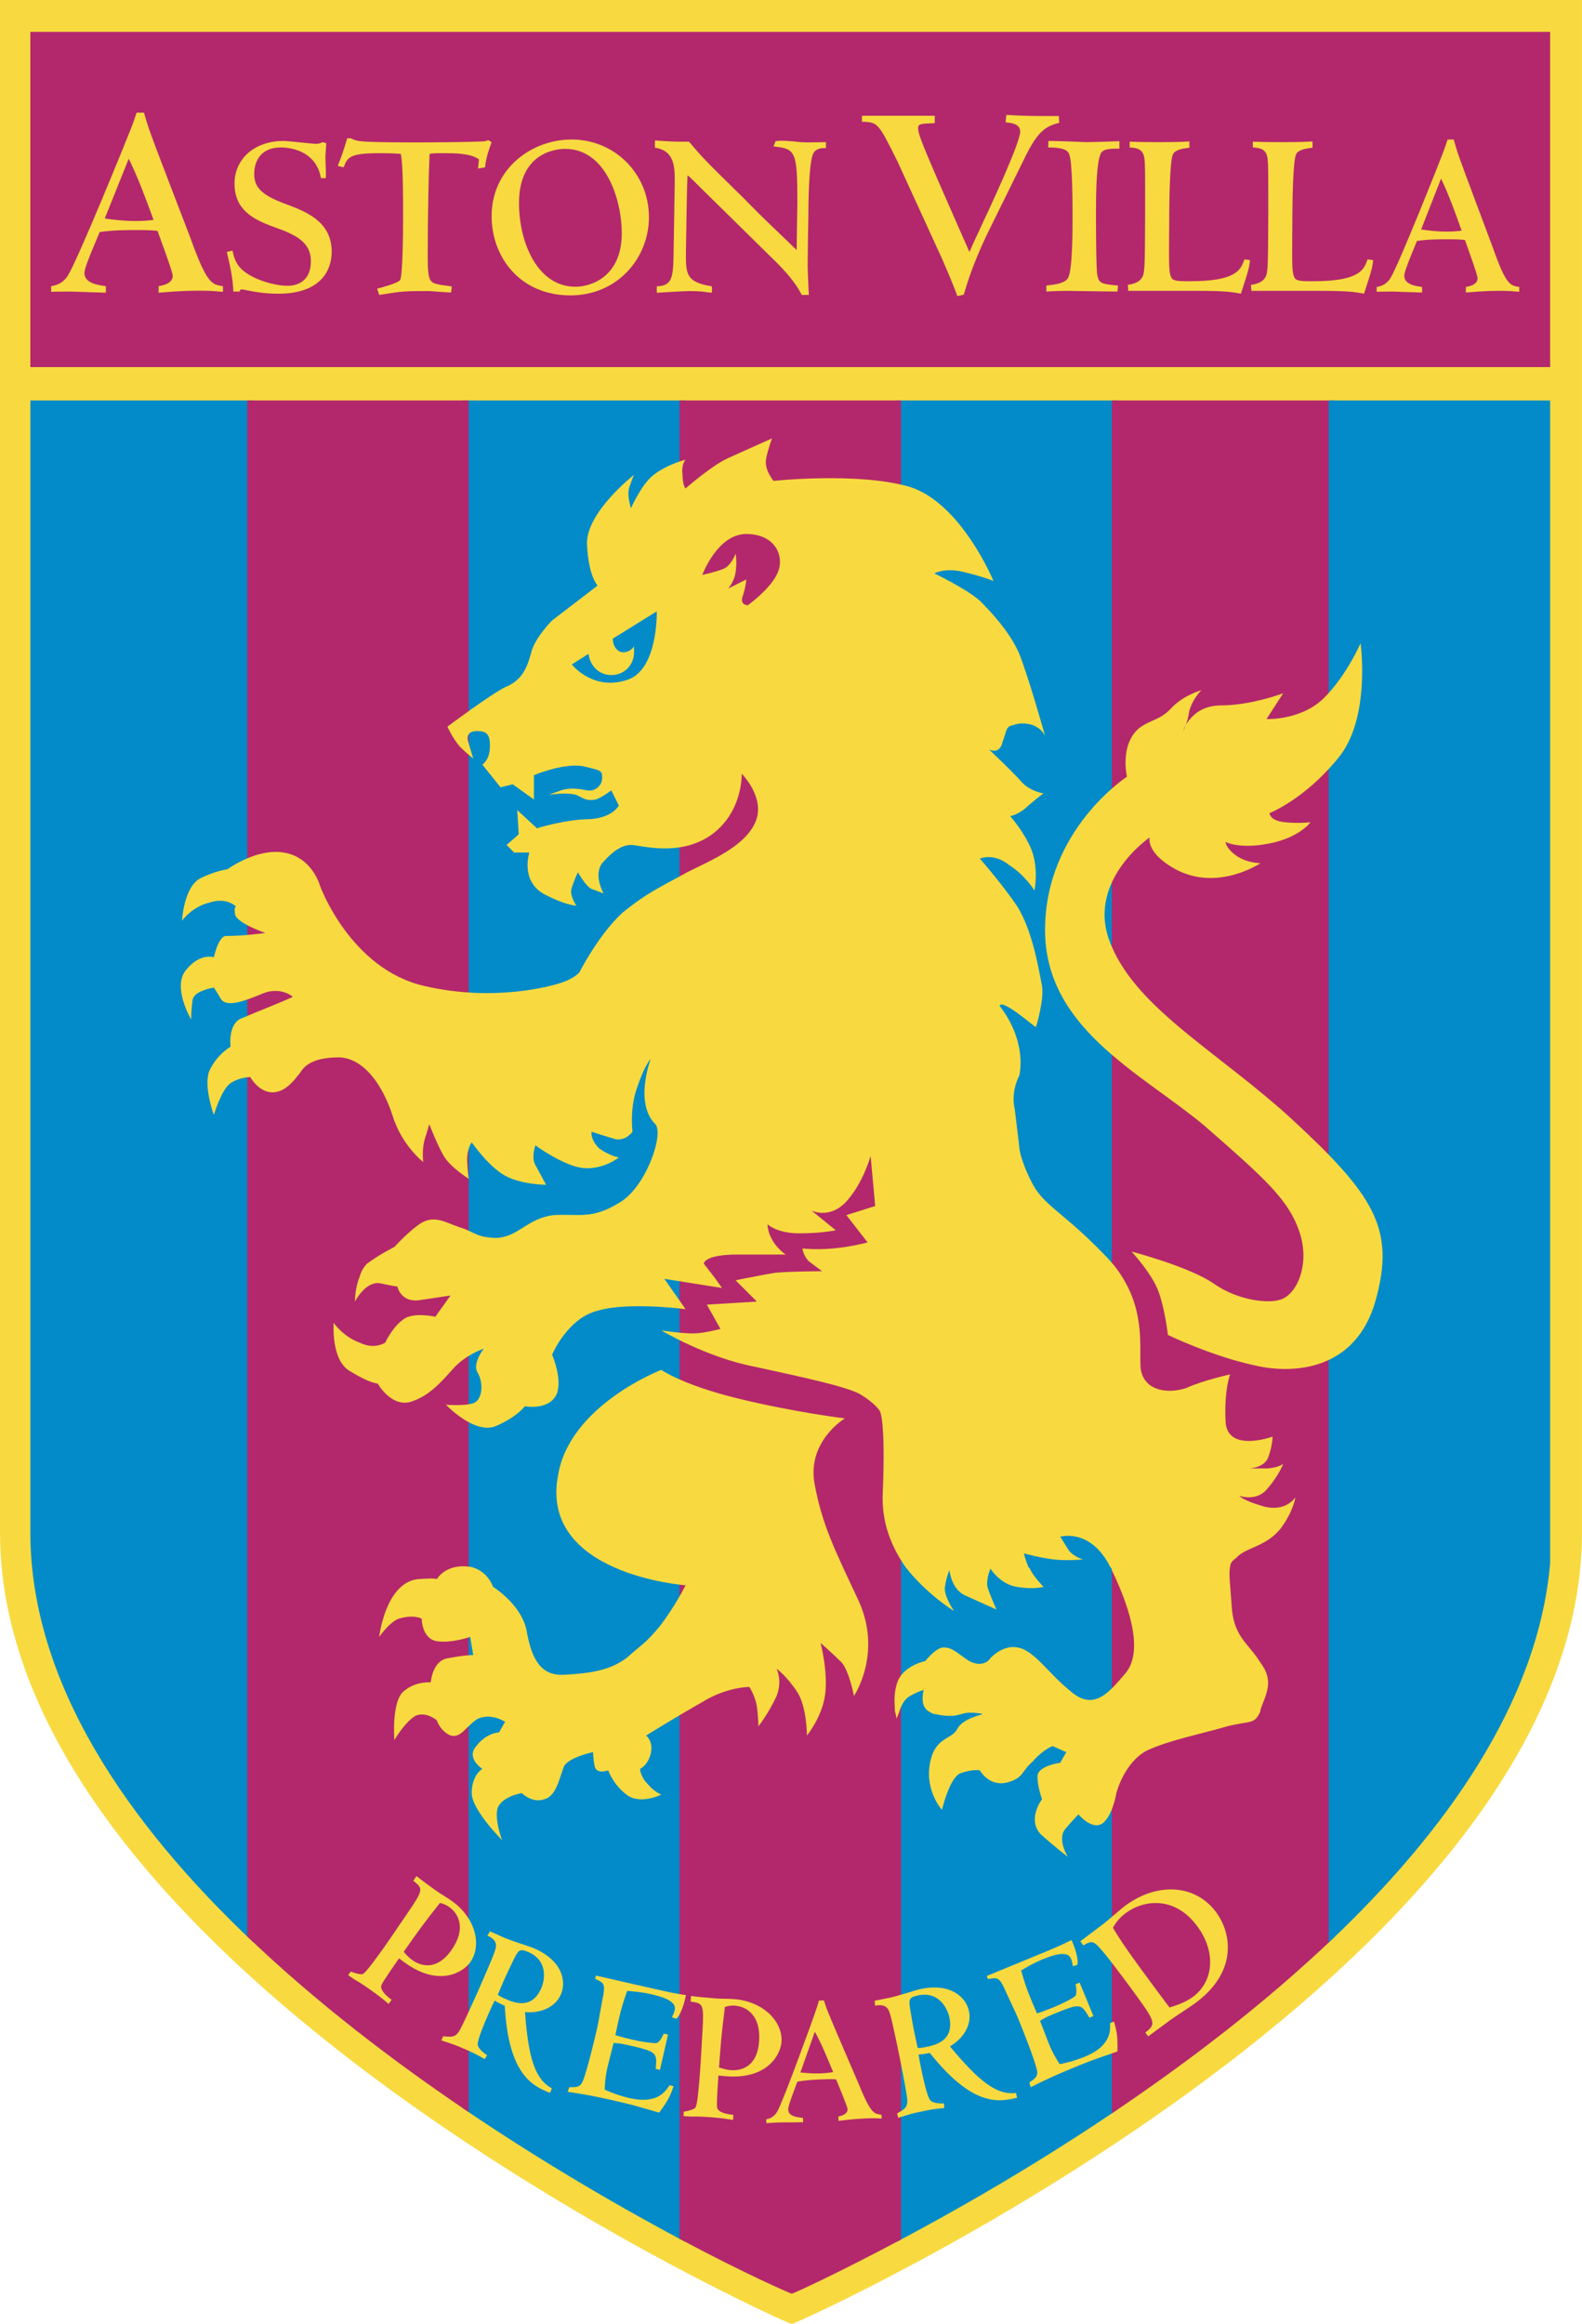 <?xml version="1.0" encoding="UTF-8"?>
<svg xmlns="http://www.w3.org/2000/svg" xmlns:xlink="http://www.w3.org/1999/xlink" width="430.74pt" height="632.69pt" viewBox="0 0 430.74 632.69" version="1.1">
<defs>
<clipPath id="clip1">
  <path d="M 0 0 L 430.738 0 L 430.738 632.691 L 0 632.691 Z M 0 0 "/>
</clipPath>
</defs>
<g id="surface1">
<g clip-path="url(#clip1)" clip-rule="nonzero">
<path style=" stroke:none;fill-rule:evenodd;fill:rgb(96.899%,85.5%,25.099%);fill-opacity:1;" d="M 430.742 -0.004 L 430.742 417.113 C 430.742 536.469 216.816 632.691 215.578 632.691 C 214.34 632.691 0 536.469 0 417.113 L 0 -0.004 L 430.742 -0.004 "/>
</g>
<path style=" stroke:none;fill-rule:evenodd;fill:rgb(70.2%,15.7%,42.4%);fill-opacity:1;" d="M 8.258 8.672 L 422.066 8.672 L 422.066 99.938 L 8.258 99.938 L 8.258 8.672 "/>
<path style=" stroke:none;fill-rule:evenodd;fill:rgb(96.899%,85.5%,25.099%);fill-opacity:1;" d="M 24.836 68.695 C 24.301 70.078 22.992 73.148 22.992 74.301 C 22.992 77.145 26.68 77.602 28.832 77.91 L 28.832 79.676 C 28.293 79.676 25.988 79.602 23.762 79.523 C 21.535 79.445 19.461 79.371 19.309 79.371 C 18.387 79.371 15.16 79.371 13.93 79.445 L 13.93 77.91 C 15.16 77.68 17.082 77.297 18.539 74.914 C 21.227 70.613 34.516 37.977 35.512 35.363 C 36.281 33.445 36.742 32.062 37.203 30.68 L 39.199 30.68 C 39.66 32.215 40.121 33.902 41.043 36.438 C 42.656 40.969 50.336 60.785 51.871 64.855 C 56.324 77.219 57.629 77.449 60.703 77.91 L 60.703 79.445 C 59.855 79.371 58.938 79.293 57.859 79.215 C 56.785 79.141 55.555 79.141 53.945 79.141 C 49.184 79.141 45.574 79.523 43.191 79.676 L 43.191 77.91 C 45.188 77.602 47.031 76.836 47.031 75.07 C 47.031 73.992 43.27 63.934 42.887 62.859 C 41.504 62.703 40.656 62.629 37.355 62.629 C 34.516 62.629 30.828 62.629 27.141 63.164 L 24.836 68.695 M 28.523 59.48 C 30.598 59.785 33.516 60.168 36.816 60.168 C 39.352 60.168 40.582 60.016 41.809 59.863 C 39.734 54.18 37.586 48.344 35.051 43.195 L 28.523 59.48 "/>
<path style=" stroke:none;fill-rule:evenodd;fill:rgb(96.899%,85.5%,25.099%);fill-opacity:1;" d="M 63.289 68.207 C 63.992 71.406 64.883 73.496 69.535 75.715 C 72.277 76.953 75.719 77.805 78.332 77.805 C 79.863 77.805 84.645 77.348 84.645 71.078 C 84.645 65.727 80.184 63.77 74.445 61.742 C 68.707 59.656 63.863 56.98 63.863 49.992 C 63.863 43.203 69.344 38.375 77.188 38.375 C 78.59 38.375 84.965 39.156 85.984 39.156 C 86.621 39.156 87.32 39.027 87.77 38.699 L 88.852 38.961 C 88.789 39.418 88.598 42.617 88.598 42.746 C 88.598 43.336 88.723 46.402 88.723 46.535 L 88.723 48.492 L 87.387 48.492 C 85.918 40.137 77.312 40.137 76.484 40.137 C 70.621 40.137 69.219 44.379 69.219 47.25 C 69.219 50.582 70.492 52.93 78.145 55.672 C 83.305 57.633 90.316 60.309 90.316 68.531 C 90.316 72.844 88.023 79.957 75.785 79.957 C 72.598 79.957 69.727 79.566 66.668 78.914 C 66.539 78.914 66.094 78.781 65.902 78.781 C 65.328 78.781 65.266 79.109 65.266 79.371 L 63.543 79.371 C 63.355 75.844 62.973 73.758 61.762 68.598 L 63.289 68.207 "/>
<path style=" stroke:none;fill-rule:evenodd;fill:rgb(96.899%,85.5%,25.099%);fill-opacity:1;" d="M 130.41 43.398 C 128.242 41.703 123.527 41.703 120.977 41.703 C 118.555 41.703 118.109 41.703 116.961 41.898 C 116.707 47.578 116.453 58.676 116.453 69.902 C 116.453 76.824 117.027 76.953 119.895 77.543 C 122.188 77.867 122.445 77.867 123.02 78 L 122.824 79.633 C 122.316 79.633 120.914 79.5 119.574 79.434 C 118.238 79.305 116.961 79.238 116.578 79.238 C 110.395 79.238 109.695 79.238 103.258 80.285 L 102.684 78.586 C 103.703 78.324 108.422 77.086 108.93 76.234 C 109.695 75.062 109.758 61.875 109.758 59.719 C 109.758 53.777 109.758 44.512 109.121 41.898 C 107.336 41.77 106.508 41.703 103.191 41.703 C 95.098 41.703 94.59 42.879 93.566 45.555 L 91.973 45.164 C 93.566 41.117 94.141 38.961 94.523 37.656 L 95.605 37.656 C 96.117 38.047 97.328 38.375 98.156 38.438 C 100.707 38.766 110.203 38.766 113.52 38.766 C 118.172 38.766 127.48 38.699 131.434 38.504 C 132.324 38.438 132.516 38.375 132.898 38.113 L 133.855 38.699 C 133.344 40.137 132.324 42.746 132.07 45.555 L 130.156 45.883 L 130.41 43.398 "/>
<path style=" stroke:none;fill-rule:evenodd;fill:rgb(96.899%,85.5%,25.099%);fill-opacity:1;" d="M 155.652 37.98 C 167.32 37.98 176.688 47.25 176.688 59.133 C 176.688 70.102 168.273 80.414 155.27 80.414 C 141.82 80.414 133.855 70.23 133.855 58.805 C 133.855 46.078 144.562 37.98 155.652 37.98 M 156.676 78.062 C 160.754 78.062 169.297 75.52 169.297 63.441 C 169.297 54.953 165.277 40.527 153.871 40.527 C 150.809 40.527 141.312 41.965 141.312 55.281 C 141.312 66.051 146.348 78.062 156.676 78.062 "/>
<path style=" stroke:none;fill-rule:evenodd;fill:rgb(96.899%,85.5%,25.099%);fill-opacity:1;" d="M 216.91 68.074 C 216.91 66.051 217.102 56.848 217.102 55.02 C 217.102 41.117 216.594 40.461 210.602 39.875 L 211.176 38.438 C 211.559 38.375 212.133 38.309 212.77 38.309 C 213.277 38.309 214.68 38.375 216.145 38.504 C 217.613 38.699 219.145 38.766 219.652 38.766 C 219.973 38.766 224.051 38.699 224.879 38.699 L 224.879 40.332 C 223.988 40.266 222.203 40.266 221.438 41.77 C 220.227 44.117 220.098 55.215 220.098 58.676 C 220.035 60.895 219.906 70.621 219.906 72.582 C 219.906 73.301 220.035 75.977 220.098 77.805 L 220.227 80.285 L 218.312 80.285 C 216.145 76.105 212.77 72.711 209.391 69.445 L 189.82 50.191 C 188.992 49.34 188.035 48.359 187.207 47.707 C 187.145 49.016 187.016 52.016 187.016 53.324 L 186.762 68.402 C 186.695 74.473 186.695 76.824 193.773 77.934 C 193.965 78.719 193.836 79.238 193.773 79.695 C 192.945 79.633 192.18 79.5 191.223 79.371 C 190.328 79.305 189.246 79.238 187.719 79.238 C 186.312 79.238 180.133 79.633 178.855 79.695 C 178.793 78.977 178.793 78.781 178.855 77.934 C 182.871 77.867 183.254 75.582 183.383 70.035 L 183.699 50.906 C 183.828 45.488 183.766 41.051 178.348 40.203 C 178.281 39.484 178.281 39.223 178.348 38.242 C 178.664 38.242 180.004 38.375 181.344 38.438 C 182.68 38.504 184.086 38.57 184.594 38.57 L 187.59 38.57 C 191.543 43.203 191.734 43.398 202.504 53.977 C 205.438 56.98 208.371 59.914 211.43 62.789 L 216.91 68.074 "/>
<path style=" stroke:none;fill-rule:evenodd;fill:rgb(96.899%,85.5%,25.099%);fill-opacity:1;" d="M 244.371 43.965 C 239.074 33.289 238.996 33.289 234.695 33.137 L 234.695 31.523 L 254.508 31.523 L 254.508 33.52 C 250.516 33.676 249.977 33.676 249.977 34.98 C 249.977 36.898 252.438 42.43 263.953 68.617 C 264.801 66.621 265.031 66.16 267.027 61.859 C 269.023 57.637 277.777 38.973 277.777 35.824 C 277.777 33.676 275.246 33.445 273.785 33.289 L 274.016 31.293 C 279.391 31.602 282.004 31.602 288.301 31.602 L 288.379 33.445 C 284.461 34.367 282.387 36.133 279.16 42.66 L 269.023 63.242 C 267.336 66.699 264.34 73.301 262.422 80.215 L 260.652 80.598 C 259.809 77.988 256.504 70.461 256.504 70.461 L 244.371 43.965 "/>
<path style=" stroke:none;fill-rule:evenodd;fill:rgb(96.899%,85.5%,25.099%);fill-opacity:1;" d="M 284.895 77.738 C 287.062 77.477 289.93 77.215 290.82 75.648 C 292.035 73.43 292.035 62.594 292.035 59.066 C 292.035 56.066 292.035 43.793 291.078 41.898 C 290.758 41.246 290.246 40.137 285.402 40.137 L 285.469 38.375 C 286.297 38.375 288.781 38.438 291.078 38.504 C 293.438 38.637 295.602 38.699 295.922 38.699 C 297.516 38.699 303.125 38.504 304.781 38.438 L 304.781 40.461 C 301.656 40.461 300.637 40.66 299.938 41.441 C 298.406 43.203 298.406 54.434 298.406 57.762 C 298.406 60.766 298.406 73.102 298.789 74.996 C 299.234 76.953 299.617 77.348 304.398 77.738 L 304.273 79.371 L 294.137 79.238 C 289.355 79.109 286.871 79.238 284.895 79.371 L 284.895 77.738 "/>
<path style=" stroke:none;fill-rule:evenodd;fill:rgb(96.899%,85.5%,25.099%);fill-opacity:1;" d="M 340.352 70.816 C 340.094 72.906 340.031 73.363 337.863 79.957 C 336.465 79.695 335.379 79.5 333.594 79.371 C 331.809 79.238 329.258 79.176 324.926 79.176 L 307.203 79.176 L 307.078 77.543 C 308.16 77.41 309.816 77.02 310.645 75.977 C 311.73 74.605 311.73 73.953 311.793 58.023 C 311.793 45.945 311.793 44.836 311.602 43.203 C 311.285 40.461 309.434 40.266 307.586 40.137 L 307.586 38.57 C 310.008 38.637 310.773 38.699 315.363 38.699 C 320.207 38.699 321.422 38.637 323.84 38.504 L 323.84 40.203 C 321.801 40.461 320.016 40.789 319.379 41.965 C 318.484 43.66 318.359 55.543 318.359 58.48 L 318.297 68.531 C 318.297 72.582 318.359 74.605 318.934 75.582 C 319.441 76.562 320.973 76.562 323.906 76.562 C 336.27 76.562 337.801 73.691 338.82 70.621 L 340.352 70.816 "/>
<path style=" stroke:none;fill-rule:evenodd;fill:rgb(96.899%,85.5%,25.099%);fill-opacity:1;" d="M 373.879 70.816 C 373.625 72.906 373.562 73.363 371.395 79.957 C 369.992 79.695 368.906 79.5 367.121 79.371 C 365.34 79.238 362.789 79.176 358.453 79.176 L 340.73 79.176 L 340.605 77.543 C 341.688 77.41 343.348 77.02 344.176 75.977 C 345.258 74.605 345.258 73.953 345.32 58.023 C 345.32 45.945 345.32 44.836 345.133 43.203 C 344.812 40.461 342.965 40.266 341.113 40.137 L 341.113 38.57 C 343.539 38.637 344.301 38.699 348.891 38.699 C 353.734 38.699 354.945 38.637 357.367 38.504 L 357.367 40.203 C 355.328 40.461 353.547 40.789 352.906 41.965 C 352.016 43.66 351.887 55.543 351.887 58.48 L 351.824 68.531 C 351.824 72.582 351.887 74.605 352.461 75.582 C 352.973 76.562 354.504 76.562 357.434 76.562 C 369.801 76.562 371.328 73.691 372.348 70.621 L 373.879 70.816 "/>
<path style=" stroke:none;fill-rule:evenodd;fill:rgb(96.899%,85.5%,25.099%);fill-opacity:1;" d="M 383.887 70.297 C 383.441 71.473 382.355 74.082 382.355 75.062 C 382.355 77.477 385.414 77.867 387.203 78.129 L 387.203 79.633 C 386.754 79.633 384.844 79.566 382.996 79.5 C 381.145 79.434 379.422 79.371 379.297 79.371 C 378.531 79.371 375.855 79.371 374.836 79.434 L 374.836 78.129 C 375.855 77.934 377.449 77.605 378.66 75.582 C 380.891 71.93 391.918 44.184 392.746 41.965 C 393.383 40.332 393.766 39.156 394.148 37.98 L 395.805 37.98 C 396.188 39.289 396.57 40.723 397.336 42.879 C 398.676 46.73 405.051 63.57 406.324 67.031 C 410.02 77.543 411.105 77.738 413.652 78.129 L 413.652 79.434 C 412.953 79.371 412.188 79.305 411.297 79.238 C 410.402 79.176 409.383 79.176 408.047 79.176 C 404.094 79.176 401.098 79.5 399.121 79.633 L 399.121 78.129 C 400.777 77.867 402.309 77.215 402.309 75.715 C 402.309 74.801 399.184 66.246 398.867 65.336 C 397.719 65.203 397.016 65.137 394.277 65.137 C 391.918 65.137 388.859 65.137 385.797 65.594 L 383.887 70.297 M 386.945 62.461 C 388.668 62.723 391.09 63.051 393.828 63.051 C 395.934 63.051 396.953 62.918 397.973 62.789 C 396.254 57.957 394.469 52.996 392.363 48.621 L 386.945 62.461 "/>
<path style=" stroke:none;fill-rule:evenodd;fill:rgb(0.8%,54.5%,78.4%);fill-opacity:1;" d="M 68.969 109.023 L 68.969 528.762 C 34.852 496.523 8.258 458.203 8.258 417.113 L 8.258 109.023 L 68.969 109.023 "/>
<path style=" stroke:none;fill-rule:evenodd;fill:rgb(0.8%,54.5%,78.4%);fill-opacity:1;" d="M 186.668 109.023 L 186.668 610.359 C 170.328 601.684 148.613 589.273 125.961 573.887 L 125.961 109.023 L 186.668 109.023 "/>
<path style=" stroke:none;fill-rule:evenodd;fill:rgb(0.8%,54.5%,78.4%);fill-opacity:1;" d="M 304.367 109.023 L 304.367 574.23 C 281.898 589.449 260.359 601.738 244.07 610.344 L 244.07 109.023 L 304.367 109.023 "/>
<path style=" stroke:none;fill-rule:evenodd;fill:rgb(70.2%,15.7%,42.4%);fill-opacity:1;" d="M 127.613 109.023 L 127.613 575 C 107.266 561.281 86.094 545.152 67.316 527.172 L 67.316 109.023 L 127.613 109.023 "/>
<path style=" stroke:none;fill-rule:evenodd;fill:rgb(70.2%,15.7%,42.4%);fill-opacity:1;" d="M 245.312 109.023 L 245.312 609.691 C 227.434 619.191 215.945 624.422 215.555 624.422 C 215.359 624.422 203.039 619.113 185.016 609.473 L 185.016 109.023 L 245.312 109.023 "/>
<path style=" stroke:none;fill-rule:evenodd;fill:rgb(70.2%,15.7%,42.4%);fill-opacity:1;" d="M 363.426 109.023 L 363.426 527.25 C 344.527 545.355 323.199 561.57 302.715 575.344 L 302.715 109.023 L 363.426 109.023 "/>
<path style=" stroke:none;fill-rule:evenodd;fill:rgb(0.8%,54.5%,78.4%);fill-opacity:1;" d="M 422.066 109.023 L 422.066 425.621 C 418.727 463.52 393.527 498.82 361.773 528.84 L 361.773 109.023 L 422.066 109.023 "/>
<path style=" stroke:none;fill-rule:evenodd;fill:rgb(96.899%,85.5%,25.099%);fill-opacity:1;" d="M 317.996 363.422 C 317.996 363.422 317.172 356.402 315.52 351.863 C 313.867 346.906 308.086 340.711 308.086 340.711 C 308.086 340.711 323.777 344.836 330.387 349.379 C 337.41 354.336 345.664 354.75 348.145 353.922 C 352.688 353.098 356.816 344.836 353.93 335.754 C 351.035 326.668 344.43 320.891 327.91 306.43 C 310.562 291.977 284.547 280 284.547 253.156 C 284.547 225.902 306.848 211.445 306.848 211.445 C 306.848 211.445 304.785 202.773 310.152 198.23 C 313.453 195.754 315.93 196.164 319.234 192.445 C 322.539 189.145 327.086 187.906 327.086 187.906 C 327.086 187.906 324.605 190.383 323.777 193.688 C 323.367 196.992 322.129 199.055 322.129 199.055 C 322.129 199.055 324.191 192.035 332.453 192.035 C 340.715 192.035 349.383 188.73 349.383 188.73 L 344.84 195.754 C 344.84 195.754 354.34 196.164 360.535 189.969 C 366.73 183.773 370.449 175.102 370.449 175.102 C 370.449 175.102 373.34 195.754 364.25 206.488 C 355.164 217.641 345.664 221.355 345.664 221.355 C 345.664 221.355 345.664 223.422 349.797 223.836 C 353.93 224.246 356.816 223.836 356.816 223.836 C 356.816 223.836 353.93 227.965 345.664 229.617 C 337.41 231.27 333.691 229.203 333.691 229.203 C 333.691 229.203 333.691 230.855 336.582 232.922 C 339.473 234.984 343.191 234.984 343.191 234.984 C 343.191 234.984 331.625 242.832 320.062 236.637 C 311.805 232.094 313.039 227.965 313.039 227.965 C 313.039 227.965 294.871 240.352 302.715 257.699 C 310.152 275.047 332.039 286.609 351.859 304.777 C 374.164 325.43 379.945 334.516 374.574 353.922 C 369.207 373.336 351.859 374.156 341.539 371.684 C 329.973 369.207 317.996 363.422 317.996 363.422 M 244.898 465.844 C 244.488 467.082 244.07 467.906 244.07 467.906 C 244.07 467.906 244.07 467.082 243.66 465.844 C 243.66 464.191 243.246 461.711 244.07 458.82 C 245.312 453.457 251.922 452.211 251.922 452.211 C 251.922 452.211 254.812 448.5 256.879 448.5 C 259.355 448.5 260.18 449.738 263.898 452.211 C 268.027 454.277 269.68 451.391 269.68 451.391 C 269.68 451.391 272.98 447.668 277.113 448.5 C 281.652 449.32 285.371 455.516 291.566 460.473 C 297.762 465.844 301.891 460.887 306.434 455.516 C 310.977 450.152 308.5 439.414 302.715 427.434 C 302.715 427.027 302.715 427.027 302.305 426.609 C 296.938 415.875 288.676 418.348 288.676 418.348 C 288.676 418.348 289.504 419.586 290.742 421.652 C 291.98 423.723 294.871 424.543 294.871 424.543 C 294.871 424.543 290.328 424.957 287.023 424.543 C 283.305 424.137 278.766 422.891 278.766 422.891 C 278.766 422.891 279.176 424.543 280.004 426.609 L 280.414 427.027 C 281.242 429.086 284.133 431.977 284.133 431.977 C 284.133 431.977 281.652 432.805 276.699 431.977 C 272.156 431.152 269.68 427.027 269.68 427.027 C 269.68 427.027 268.438 429.914 268.855 431.977 C 269.266 433.629 271.328 438.172 271.328 438.172 C 271.328 438.172 267.613 436.523 263.07 434.457 C 258.941 432.805 258.527 427.434 258.527 427.434 C 258.527 427.434 257.703 429.086 257.289 431.977 C 256.879 434.457 259.766 438.586 259.766 438.586 C 259.766 438.586 252.336 434.043 246.551 426.609 C 242.836 421.238 239.945 414.637 240.355 406.375 C 241.184 386.141 239.531 384.07 239.531 384.07 C 239.531 384.07 238.293 382.004 234.16 379.531 C 230.445 377.461 218.879 374.988 205.664 372.098 C 192.449 369.617 180.059 362.184 180.059 362.184 C 180.059 362.184 185.43 363.012 188.734 363.012 C 191.625 363.012 196.164 361.77 196.164 361.77 L 192.449 355.168 L 206.078 354.336 L 200.297 348.559 C 200.297 348.559 201.949 348.141 204.426 347.727 C 206.492 347.32 208.555 346.906 211.035 346.488 C 215.988 346.074 223.836 346.074 223.836 346.074 C 223.836 346.074 222.188 344.836 220.535 343.602 C 218.879 342.363 218.469 339.879 218.469 339.879 C 218.469 339.879 222.188 340.297 226.73 339.879 C 231.684 339.473 236.227 338.227 236.227 338.227 L 230.445 330.797 L 238.293 328.32 L 237.051 314.691 C 237.051 314.691 234.988 322.125 230.445 327.082 C 225.902 332.035 220.945 329.559 220.945 329.559 L 227.555 334.922 C 227.555 334.922 223.836 335.754 217.641 335.754 C 211.445 335.754 208.969 333.277 208.969 333.277 C 208.969 333.277 208.969 335.34 210.207 337.406 C 211.445 339.879 213.926 341.531 213.926 341.531 L 200.711 341.531 C 191.625 341.531 191.625 344.016 191.625 344.016 L 194.516 347.727 L 196.578 350.625 L 180.887 348.141 L 186.668 356.402 C 186.668 356.402 170.977 354.336 162.715 356.82 C 154.453 358.879 150.324 368.793 150.324 368.793 C 150.324 368.793 153.219 375.402 151.566 379.531 C 149.5 384.07 142.895 382.836 142.895 382.836 C 142.895 382.836 140.828 385.723 135.047 388.207 C 129.266 390.68 121.418 382.418 121.418 382.418 C 121.418 382.418 126.371 382.836 128.852 382.004 C 131.328 381.184 131.742 376.641 130.09 373.75 C 128.438 371.27 131.742 367.141 131.742 367.141 C 131.742 367.141 126.785 368.793 123.48 372.504 C 119.766 376.641 116.871 379.945 111.918 381.598 C 106.551 383.25 102.832 376.641 102.832 376.641 C 102.832 376.641 100.77 376.641 95.398 373.336 C 90.031 370.445 90.855 360.117 90.855 360.117 C 90.855 360.117 93.336 363.836 97.879 365.488 C 102.008 367.555 104.898 365.488 104.898 365.488 C 104.898 365.488 106.965 360.945 110.266 358.879 C 113.156 357.227 118.527 358.465 118.527 358.465 L 122.656 352.684 L 114.395 353.922 C 109.027 354.75 108.199 350.211 108.199 350.211 C 108.199 350.211 107.375 350.211 103.656 349.379 C 99.531 348.559 96.637 354.336 96.637 354.336 C 96.637 354.336 96.637 350.625 97.879 347.727 C 98.289 346.074 99.117 344.836 99.941 344.016 C 103.246 341.531 107.375 339.473 107.375 339.473 C 107.375 339.473 111.504 334.922 114.809 332.863 C 118.527 330.797 121.418 332.863 125.133 334.102 C 129.266 335.34 129.676 336.992 135.461 336.992 C 141.238 336.574 143.719 331.625 150.738 330.797 C 157.762 330.387 161.062 332.035 168.496 327.492 C 175.93 323.363 180.887 308.496 178.41 306.02 C 172.629 300.234 177.172 288.262 177.172 288.262 C 177.172 288.262 175.52 289.91 173.453 296.109 C 171.387 301.891 172.215 308.082 172.215 308.082 C 172.215 308.082 170.562 310.562 167.672 310.148 C 164.781 309.324 161.062 308.082 161.062 308.082 C 161.062 308.082 160.648 310.148 163.129 312.629 C 166.02 314.691 168.496 315.105 168.496 315.105 C 168.496 315.105 164.367 318.406 158.996 317.996 C 153.629 317.582 145.781 311.801 145.781 311.801 C 145.781 311.801 144.547 315.105 145.781 317.168 L 148.676 322.535 C 148.676 322.535 142.066 322.535 137.523 320.059 C 132.98 317.582 128.438 310.977 128.438 310.977 C 128.438 310.977 127.199 312.629 127.199 315.516 C 127.199 317.996 127.613 320.891 127.613 320.891 C 127.613 320.891 122.242 317.582 120.59 314.277 C 118.938 311.387 116.871 306.02 116.871 306.02 C 116.871 306.02 116.461 307.672 115.637 310.148 C 114.809 313.039 115.223 316.344 115.223 316.344 C 115.223 316.344 109.438 311.801 106.965 303.953 C 104.484 296.109 99.531 288.262 92.508 287.848 C 85.488 287.848 83.008 289.91 81.77 291.977 C 80.117 294.043 78.055 296.934 74.75 297.348 C 70.621 297.762 68.141 293.215 68.141 293.215 C 68.141 293.215 65.254 293.215 62.773 294.867 C 60.293 296.52 58.23 303.539 58.23 303.539 C 58.23 303.539 55.34 295.695 56.992 291.562 C 59.055 287.02 62.773 284.957 62.773 284.957 C 62.773 284.957 61.949 278.348 66.078 277.109 C 69.793 275.457 78.469 272.152 79.707 271.328 C 79.707 271.328 76.402 268.438 71.445 270.5 C 66.492 272.566 61.949 274.219 60.293 272.152 C 59.055 270.09 58.23 268.852 58.23 268.852 C 58.23 268.852 52.859 269.676 52.449 272.152 C 52.035 275.047 52.035 277.523 52.035 277.523 C 52.035 277.523 46.668 268.438 50.797 263.895 C 54.512 259.352 58.23 260.59 58.23 260.59 C 58.23 260.59 59.469 254.809 61.535 254.809 C 66.492 254.809 72.27 253.98 72.27 253.98 C 72.27 253.98 64.84 251.504 64.012 249.027 C 63.598 246.137 64.426 246.961 64.426 246.961 C 64.426 246.961 61.949 244.07 56.992 245.723 C 52.035 246.961 49.559 250.68 49.559 250.68 C 49.559 250.68 49.973 241.594 54.512 239.117 C 58.645 237.051 61.949 236.637 61.949 236.637 C 61.949 236.637 69.793 230.855 77.227 232.094 C 85.074 233.332 87.141 241.18 87.141 241.18 C 87.141 241.18 95.398 263.895 115.637 268.438 C 135.047 272.98 151.152 268.023 151.152 268.023 C 156.109 266.785 157.762 264.719 157.762 264.719 C 157.762 264.719 162.715 254.809 169.324 248.613 C 176.344 242.832 180.477 241.18 187.082 237.465 C 193.691 234.16 202.777 230.441 205.664 223.836 C 208.555 217.227 201.949 210.621 201.949 210.621 C 201.949 210.621 202.363 221.355 193.277 227.551 C 184.605 233.332 174.277 230.027 171.801 230.027 C 169.324 230.027 166.848 231.684 163.953 234.984 C 161.477 238.289 164.367 243.246 164.367 243.246 C 164.367 243.246 162.301 242.418 161.062 242.004 C 159.41 241.18 157.348 237.465 157.348 237.465 C 157.348 237.465 156.52 239.117 155.695 241.594 C 154.867 243.656 156.934 246.551 156.934 246.551 C 156.934 246.551 154.043 246.551 147.848 243.246 C 141.652 239.527 144.129 232.094 144.129 232.094 L 140 232.094 L 137.938 230.027 L 141.238 227.137 L 140.828 220.531 L 146.195 225.484 C 146.195 225.484 154.043 223.008 160.648 223.008 C 166.848 222.598 168.496 219.293 168.496 219.293 L 166.434 215.16 C 166.434 215.16 164.367 216.812 162.301 217.641 C 159.824 218.051 159.41 217.641 156.934 216.402 C 154.043 215.574 149.5 216.402 149.5 216.402 C 149.5 216.402 150.324 215.988 152.805 215.16 C 155.281 214.336 157.762 214.75 159.824 215.16 C 161.891 215.574 163.953 213.922 163.953 211.855 C 163.953 209.793 163.953 209.793 158.586 208.555 C 153.219 207.727 145.367 211.031 145.367 211.031 L 145.367 217.641 L 139.59 213.508 L 136.285 214.336 L 131.328 208.141 C 131.328 208.141 133.395 206.902 133.395 203.184 C 133.395 201.535 133.395 199.055 130.504 199.055 C 125.961 198.641 127.613 202.359 127.613 202.359 L 128.852 206.488 C 128.852 206.488 127.199 205.25 125.133 203.184 C 123.07 200.707 121.828 197.816 121.828 197.816 C 121.828 197.816 133.395 189.145 137.523 187.078 C 141.652 185.426 143.305 182.535 144.547 177.992 C 145.367 173.863 150.324 168.906 150.324 168.906 L 162.715 159.41 C 162.715 159.41 160.238 156.93 159.824 148.258 C 159.41 139.586 172.629 129.262 172.629 129.262 C 172.629 129.262 172.215 130.086 171.387 132.566 C 170.562 134.629 171.801 138.344 171.801 138.344 C 171.801 138.344 174.691 131.738 177.996 129.262 C 181.711 126.371 186.668 125.129 186.668 125.129 C 186.668 125.129 185.43 126.371 185.844 129.262 C 185.844 132.152 186.668 132.977 186.668 132.977 C 186.668 132.977 193.691 126.781 198.23 124.719 C 202.777 122.652 210.207 119.348 210.207 119.348 C 210.207 119.348 208.969 122.652 208.555 125.129 C 208.145 128.023 210.621 130.914 210.621 130.914 C 210.621 130.914 233.746 128.434 247.789 132.566 C 261.836 137.109 270.504 158.172 270.504 158.172 C 270.504 158.172 267.613 156.93 262.246 155.691 C 257.289 154.453 254.398 156.105 254.398 156.105 C 254.398 156.105 263.07 160.234 266.785 163.539 C 270.09 166.844 275.047 172.211 277.523 177.992 C 280.004 184.188 284.547 200.293 284.547 200.293 C 284.547 200.293 283.723 198.641 282.07 197.816 C 280.828 196.992 277.938 196.578 275.875 197.402 C 273.809 197.816 274.223 198.641 272.98 201.945 C 272.156 205.664 269.266 204.012 269.266 204.012 C 269.266 204.012 276.285 210.621 278.352 213.098 C 280.828 215.574 284.133 215.988 284.133 215.988 C 284.133 215.988 282.895 216.812 280.004 219.293 C 277.523 221.77 275.047 222.184 275.047 222.184 C 275.047 222.184 278.766 226.312 280.828 231.27 C 282.895 236.637 281.652 242.418 281.652 242.418 C 281.652 242.418 279.176 238.289 274.633 235.398 C 270.504 232.094 266.785 233.746 266.785 233.746 C 266.785 233.746 272.98 240.766 277.113 246.961 C 280.828 253.156 282.48 261.828 283.723 268.438 C 284.133 270.914 283.305 275.457 282.07 279.586 C 282.07 280 272.98 271.742 272.156 273.805 C 279.176 282.891 277.938 291.152 277.523 292.805 C 275.047 297.762 276.285 301.891 276.285 301.891 L 277.523 312.211 C 277.523 312.211 277.523 315.105 280.828 321.711 C 284.133 328.32 289.09 329.559 300.652 341.531 C 302.715 343.602 304.367 345.668 305.609 347.727 C 311.805 357.641 310.152 367.141 310.562 372.504 C 311.391 378.707 317.996 379.531 322.953 377.879 C 327.496 375.809 334.93 374.156 334.93 374.156 C 334.93 374.156 333.277 378.293 333.691 386.961 C 334.105 395.637 346.492 391.098 346.492 391.098 C 346.492 391.098 346.492 393.57 345.254 396.875 C 344.016 399.766 339.887 399.766 339.887 399.766 L 344.43 399.766 C 347.734 399.766 349.383 398.527 349.383 398.527 C 349.383 398.527 348.145 401.832 344.84 405.547 C 341.949 408.852 337.41 407.199 337.41 407.199 C 337.41 407.199 338.234 408.441 344.016 410.086 C 350.215 411.738 352.688 407.613 352.688 407.613 C 352.688 407.613 352.277 411.332 348.559 416.281 C 344.43 421.238 339.062 421.238 336.582 424.137 C 335.34 424.957 334.93 425.781 334.93 426.609 C 334.52 428.262 334.93 431.152 335.34 436.934 C 335.758 445.609 339.887 447.262 343.191 452.625 C 346.906 457.582 344.84 460.887 343.191 465.43 L 343.191 465.844 C 341.539 469.559 340.715 468.32 334.105 469.973 C 327.086 472.039 318.41 473.691 312.215 476.582 C 306.02 479.887 303.957 488.141 303.957 488.141 C 303.957 488.141 303.133 493.512 300.652 495.988 C 297.762 498.887 293.633 493.93 293.633 493.93 C 293.633 493.93 292.395 495.164 289.914 498.055 C 287.848 500.945 290.742 505.488 290.742 505.488 C 290.742 505.488 287.438 503.012 283.305 499.293 C 279.59 495.164 283.723 489.793 283.723 489.793 C 283.723 489.793 282.48 486.488 282.48 483.598 C 282.48 480.711 288.676 479.887 288.676 479.887 L 290.328 476.996 L 286.609 475.344 C 286.609 475.344 284.133 476.168 281.242 479.473 C 277.938 482.363 278.766 484.016 274.223 485.25 C 269.266 486.488 266.785 481.953 266.785 481.953 C 266.785 481.953 264.723 481.539 261.418 482.777 C 258.527 484.016 256.465 492.691 256.465 492.691 C 256.465 492.691 251.922 487.734 253.16 480.301 C 254.398 472.863 258.941 473.691 260.594 470.801 C 261.836 467.906 267.613 466.668 267.613 466.668 C 267.613 466.668 266.785 466.254 263.898 466.254 C 261.418 466.254 260.594 467.906 254.812 466.668 C 253.984 466.668 253.57 466.254 252.746 465.844 C 250.266 464.191 251.508 460.066 251.508 460.066 C 251.508 460.066 249.855 460.473 247.789 461.711 C 246.141 462.539 245.312 464.609 244.898 465.844 M 155.695 180.883 C 155.695 180.883 161.477 188.32 170.977 185.016 C 179.234 182.125 178.82 166.43 178.82 166.43 L 166.848 173.863 C 166.848 175.926 168.086 177.578 169.734 177.578 C 170.977 177.578 172.215 176.754 172.629 175.926 C 172.629 176.344 172.629 177.168 172.629 177.578 C 172.629 180.883 170.148 183.773 166.434 183.773 C 163.129 183.773 160.648 181.297 160.238 177.992 L 155.695 180.883 M 191.211 156.52 C 191.211 156.52 194.926 155.691 196.992 154.863 C 199.059 154.039 200.297 150.734 200.297 150.734 C 200.297 150.734 200.711 152.801 200.297 155.691 C 199.883 158.582 198.23 160.234 198.23 160.234 L 203.188 157.758 C 203.188 157.758 203.188 158.996 202.363 161.887 C 201.121 164.777 203.602 164.777 203.602 164.777 C 203.602 164.777 209.383 160.648 211.445 156.52 C 213.926 151.977 211.445 145.367 203.188 145.367 C 195.34 145.367 191.211 156.52 191.211 156.52 M 180.059 372.922 C 180.059 372.922 185.844 377.055 201.121 380.766 C 216.402 384.488 230.031 386.141 230.031 386.141 C 230.031 386.141 219.707 392.332 221.773 403.895 C 223.836 415.043 227.141 421.652 233.746 435.695 C 240.355 450.152 232.508 461.711 232.508 461.711 C 232.508 461.711 231.273 455.109 229.203 452.625 C 226.73 450.152 223.426 447.262 223.426 447.262 C 223.426 447.262 225.488 455.109 224.664 461.305 C 223.836 467.496 219.707 472.453 219.707 472.453 C 219.707 472.453 219.707 465.016 217.23 460.887 C 214.34 456.348 211.445 454.277 211.445 454.277 C 211.445 454.277 213.102 457.582 211.445 461.711 C 209.383 466.254 206.492 469.973 206.492 469.973 C 206.492 469.973 206.492 467.496 206.078 464.609 C 205.664 461.711 204.016 459.234 204.016 459.234 C 204.016 459.234 197.82 459.234 191.211 463.363 C 184.605 467.082 175.93 472.453 175.93 472.453 C 175.93 472.453 177.996 474.102 177.172 477.406 C 176.344 480.711 174.277 481.539 174.277 481.539 C 174.277 481.539 174.277 483.598 176.344 485.668 C 177.996 487.734 180.059 488.555 180.059 488.555 C 180.059 488.555 174.277 491.445 170.562 488.555 C 166.848 485.668 165.605 481.953 165.605 481.953 C 165.605 481.953 162.301 483.191 161.891 480.711 C 161.477 478.648 161.477 476.996 161.477 476.996 C 161.477 476.996 155.281 478.234 153.629 480.711 C 152.391 483.598 151.566 488.973 148.262 489.793 C 144.957 491.039 142.066 488.141 142.066 488.141 C 142.066 488.141 136.699 488.973 135.461 492.277 C 134.633 495.582 136.699 500.945 136.699 500.945 C 136.699 500.945 128.438 492.691 128.438 488.141 C 128.438 483.191 131.328 481.539 131.328 481.539 C 131.328 481.539 126.785 478.648 129.676 475.344 C 132.566 471.625 135.871 471.625 135.871 471.625 L 137.523 468.734 C 137.523 468.734 133.809 466.254 130.09 467.906 C 126.785 469.973 125.547 473.277 122.656 472.453 C 119.766 471.211 118.938 468.32 118.938 468.32 C 118.938 468.32 116.051 465.844 113.156 467.082 C 110.266 468.734 107.375 473.691 107.375 473.691 C 107.375 473.691 106.551 463.363 109.852 460.473 C 113.156 457.582 117.285 458 117.285 458 C 117.285 458 117.699 451.805 122.242 451.391 C 126.371 450.559 128.852 450.559 128.852 450.559 L 128.023 445.609 C 128.023 445.609 123.48 447.262 119.352 446.848 C 114.809 446.434 114.809 440.652 114.809 440.652 C 114.809 440.652 112.742 439.414 108.613 440.652 C 106.137 441.477 103.246 445.609 103.246 445.609 C 103.246 445.609 104.898 431.152 113.57 429.914 C 118.938 429.5 118.938 429.914 118.938 429.914 C 118.938 429.914 121.418 425.375 128.438 426.609 C 132.98 427.848 134.219 431.977 134.219 431.977 C 134.219 431.977 141.652 436.523 143.305 443.543 C 144.547 450.559 146.609 456.348 153.629 455.93 C 161.062 455.516 166.02 454.695 170.562 451.391 C 174.691 447.668 175.52 447.668 179.645 442.719 C 183.777 437.348 186.668 431.566 186.668 431.566 C 186.668 431.566 146.609 428.672 151.98 401.418 C 155.281 382.418 180.059 372.922 180.059 372.922 "/>
<path style=" stroke:none;fill-rule:evenodd;fill:rgb(96.899%,85.5%,25.099%);fill-opacity:1;" d="M 106.449 536.301 C 105.262 538.055 104.016 539.891 103.824 540.516 C 103.504 541.68 104.945 543.211 106.625 544.41 L 105.816 545.543 C 105.133 544.992 104.562 544.461 103.75 543.82 C 102.898 543.148 101.848 542.398 100.211 541.234 C 99.41 540.664 98.539 540.105 97.797 539.641 C 96.98 539.184 96.32 538.777 95.816 538.418 L 94.805 537.699 L 95.496 536.734 C 98.371 537.77 98.691 537.492 99.117 537.16 C 100.16 536.32 103.605 531.488 104.684 529.977 C 105.969 528.168 106.438 527.422 111.012 520.734 C 115.379 514.344 115.199 514.148 112.543 512.008 C 112.891 511.43 113.219 510.969 113.441 510.746 C 114.012 511.277 117.133 513.566 118.648 514.645 C 119.359 515.152 120.105 515.621 120.809 516.059 C 121.555 516.523 122.297 516.992 122.969 517.469 C 129.734 522.289 131.176 529.781 128.031 534.195 C 126.059 536.969 119.547 540.945 110.344 534.387 C 109.715 533.938 109.125 533.52 108.652 533.117 L 106.449 536.301 M 122.328 519.168 C 121.277 518.422 120.426 518.191 119.773 518.043 C 114.777 524.434 114.297 525.105 109.91 531.355 C 110.449 531.93 111.152 532.809 112.285 533.617 C 113.129 534.219 118.105 537.637 122.863 530.953 C 126.969 525.195 124.977 521.055 122.328 519.168 "/>
<path style=" stroke:none;fill-rule:evenodd;fill:rgb(96.899%,85.5%,25.099%);fill-opacity:1;" d="M 120.656 554.332 C 122.961 554.594 123.859 554.59 124.848 553.219 C 125.73 552.082 130.508 541.273 131.551 538.859 C 134.211 532.699 134.594 531.684 134.922 530.531 C 135.559 528.277 133.684 527.414 132.707 526.938 L 133.43 525.785 C 134.094 526.074 136.867 527.328 137.438 527.574 C 138.051 527.836 139.75 528.457 141.422 529.012 C 143.141 529.586 144.812 530.141 145.383 530.387 C 153.152 533.738 154.254 539.387 152.723 542.938 C 151.207 546.445 147.211 548.148 142.938 547.766 C 143.867 560.191 145.652 566.078 150.273 568.523 L 149.742 569.754 C 145.105 567.867 138.477 565.004 137.434 546.062 C 136.176 545.461 135.797 545.301 134.672 544.645 C 134.176 545.668 133.762 546.5 132.613 549.152 C 131.941 550.715 129.895 555.453 130.082 556.715 C 130.309 557.879 132.02 559.125 132.641 559.508 L 131.961 560.562 C 130.527 559.719 129.695 559.301 128.957 558.926 C 128.172 558.531 127.461 558.227 126.137 557.652 C 124.191 556.812 123.812 556.648 120.164 555.469 L 120.656 554.332 M 143.82 531.395 C 141.359 530.332 141.094 530.949 139.641 533.918 C 137.508 538.34 137.262 538.906 135.531 543.047 C 136.18 543.5 136.352 543.629 137.629 544.18 C 139.902 545.16 144.781 547.266 147.398 541.203 C 148.137 539.496 149.555 533.871 143.82 531.395 "/>
<path style=" stroke:none;fill-rule:evenodd;fill:rgb(96.899%,85.5%,25.099%);fill-opacity:1;" d="M 179.688 563.488 L 178.531 563.223 C 178.914 558.758 178.961 558.559 171.012 556.746 C 168.945 556.277 168.27 556.227 167.066 556.168 C 166.906 556.871 165.438 562.621 165.402 562.773 C 164.773 565.539 164.699 567.48 164.645 568.898 C 166.234 569.578 168.559 570.531 171.426 571.184 C 178.973 572.902 181.215 569.34 182.281 567.676 L 183.387 567.93 C 182.48 570.738 181.695 572.094 179.469 575.133 C 176.195 574.176 174.055 573.582 172.215 573.059 C 170.367 572.582 168.758 572.215 166.391 571.676 C 161.762 570.621 159.578 570.23 154.566 569.461 L 155.016 568.188 C 156.906 568.246 157.969 568.223 158.648 566.633 C 159.797 563.93 161.879 555.25 162.637 551.93 C 162.922 550.672 163.98 544.402 164.301 542.992 C 164.73 540.18 164.332 539.824 162.574 538.949 C 162.387 538.852 162.094 538.734 162.055 538.672 L 162.25 537.816 L 178.148 541.438 C 181.672 542.242 183.434 542.641 186.758 543.137 C 186.121 546.641 184.633 549.688 183.977 549.539 C 183.727 549.484 183.297 549.277 182.953 549.148 C 183.242 548.578 183.555 547.91 183.703 547.254 C 184.141 545.344 182.223 544.008 177.238 542.871 C 175.18 542.402 173.008 542.172 170.773 541.98 C 169.734 544.918 169.16 546.746 168.496 549.664 C 168.242 550.773 168.035 551.676 167.551 554.055 C 168.695 554.367 170.332 554.844 172.094 555.246 C 175.613 556.051 178.312 556.293 178.758 556.184 C 179.695 556.027 180.711 553.664 180.723 553.613 L 181.879 553.879 L 179.688 563.488 "/>
<path style=" stroke:none;fill-rule:evenodd;fill:rgb(96.899%,85.5%,25.099%);fill-opacity:1;" d="M 195.355 568.871 C 195.242 570.984 195.121 573.199 195.277 573.836 C 195.602 575 197.629 575.57 199.684 575.73 L 199.574 577.121 C 198.703 577 197.941 576.836 196.914 576.707 C 195.84 576.57 194.555 576.469 192.547 576.312 C 191.57 576.234 190.539 576.207 189.66 576.191 C 188.727 576.219 187.949 576.211 187.332 576.164 L 186.098 576.066 L 186.191 574.883 C 189.188 574.289 189.32 573.887 189.516 573.383 C 189.977 572.125 190.438 566.211 190.586 564.359 C 190.758 562.145 190.773 561.266 191.254 553.18 C 191.699 545.449 191.445 545.379 188.066 544.906 C 188.07 544.234 188.113 543.668 188.188 543.363 C 188.953 543.527 192.809 543.879 194.66 544.023 C 195.531 544.094 196.41 544.109 197.238 544.121 C 198.117 544.141 198.996 544.156 199.82 544.223 C 208.102 544.871 213.195 550.547 212.773 555.949 C 212.508 559.344 208.977 566.105 197.711 565.227 C 196.938 565.164 196.219 565.109 195.605 565.008 L 195.355 568.871 M 200.145 546.008 C 198.859 545.906 198.012 546.148 197.375 546.359 C 196.383 554.406 196.32 555.23 195.773 562.848 C 196.535 563.062 197.59 563.457 198.98 563.566 C 200.008 563.645 206.035 564.012 206.676 555.832 C 207.227 548.785 203.387 546.262 200.145 546.008 "/>
<path style=" stroke:none;fill-rule:evenodd;fill:rgb(96.899%,85.5%,25.099%);fill-opacity:1;" d="M 215.695 570.48 C 215.371 571.426 214.574 573.523 214.605 574.297 C 214.684 576.203 217.172 576.414 218.621 576.562 L 218.672 577.746 C 218.309 577.762 216.758 577.773 215.262 577.781 C 213.766 577.789 212.371 577.793 212.27 577.797 C 211.648 577.82 209.484 577.906 208.66 577.992 L 208.621 576.961 C 209.438 576.773 210.719 576.465 211.633 574.828 C 213.32 571.867 221.367 549.598 221.969 547.82 C 222.434 546.508 222.703 545.57 222.977 544.629 L 224.316 544.574 C 224.668 545.594 225.023 546.715 225.711 548.391 C 226.914 551.391 232.598 564.488 233.738 567.18 C 237.062 575.359 237.945 575.48 240.02 575.707 L 240.059 576.738 C 239.492 576.711 238.871 576.684 238.145 576.66 C 237.422 576.637 236.598 576.672 235.516 576.715 C 232.316 576.84 229.906 577.195 228.312 577.363 L 228.266 576.176 C 229.598 575.918 230.812 575.352 230.766 574.168 C 230.738 573.445 227.941 566.789 227.652 566.078 C 226.723 566.012 226.152 565.984 223.938 566.074 C 222.027 566.148 219.555 566.246 217.094 566.707 L 215.695 570.48 M 217.922 564.195 C 219.32 564.348 221.289 564.527 223.508 564.438 C 225.211 564.371 226.031 564.234 226.852 564.098 C 225.309 560.34 223.707 556.477 221.867 553.09 L 217.922 564.195 "/>
<path style=" stroke:none;fill-rule:evenodd;fill:rgb(96.899%,85.5%,25.099%);fill-opacity:1;" d="M 244.27 575.336 C 246.301 574.219 247.035 573.691 247.043 572.004 C 247.105 570.566 244.75 558.984 244.199 556.41 C 242.805 549.852 242.531 548.801 242.133 547.672 C 241.344 545.465 239.316 545.844 238.246 546.02 L 238.168 544.664 C 238.875 544.516 241.863 543.93 242.469 543.801 C 243.125 543.664 244.871 543.184 246.555 542.668 C 248.289 542.141 249.973 541.625 250.578 541.496 C 258.855 539.738 263.02 543.703 263.828 547.488 C 264.621 551.223 262.352 554.926 258.641 557.086 C 266.594 566.684 271.453 570.449 276.637 569.77 L 276.918 571.082 C 272.043 572.223 264.977 573.727 253.168 558.883 C 251.797 559.121 251.391 559.207 250.098 559.324 C 250.281 560.445 250.426 561.363 251.027 564.191 C 251.383 565.855 252.453 570.902 253.336 571.824 C 254.195 572.645 256.312 572.668 257.039 572.621 L 257.094 573.875 C 255.438 574.016 254.52 574.156 253.699 574.277 C 252.828 574.41 252.074 574.574 250.66 574.871 C 248.594 575.312 248.188 575.398 244.527 576.547 L 244.27 575.336 M 249.891 543.227 C 247.266 543.785 247.406 544.441 247.941 547.703 C 248.758 552.539 248.887 553.145 249.871 557.527 C 250.66 557.516 250.871 557.523 252.238 557.234 C 254.66 556.719 259.859 555.613 258.484 549.152 C 258.098 547.336 255.996 541.926 249.891 543.227 "/>
<path style=" stroke:none;fill-rule:evenodd;fill:rgb(96.899%,85.5%,25.099%);fill-opacity:1;" d="M 297.711 548.844 L 296.613 549.293 C 294.352 545.426 294.273 545.234 286.734 548.34 C 284.777 549.148 284.195 549.5 283.176 550.141 C 283.453 550.809 285.57 556.355 285.629 556.496 C 286.711 559.121 287.77 560.75 288.539 561.941 C 290.23 561.578 292.68 561.016 295.398 559.895 C 302.555 556.949 302.328 552.742 302.242 550.77 L 303.293 550.336 C 304.176 553.156 304.316 554.715 304.25 558.48 C 301.02 559.59 298.93 560.34 297.125 560.969 C 295.34 561.648 293.812 562.277 291.57 563.203 C 287.184 565.012 285.172 565.949 280.633 568.211 L 280.266 566.91 C 281.844 565.871 282.699 565.238 282.34 563.547 C 281.715 560.68 278.41 552.383 277.113 549.234 C 276.621 548.043 273.871 542.312 273.32 540.977 C 272.047 538.43 271.52 538.367 269.578 538.668 C 269.367 538.695 269.062 538.766 268.996 538.738 L 268.66 537.93 L 283.738 531.719 C 287.078 530.34 288.746 529.652 291.746 528.137 C 293.246 531.371 293.789 534.719 293.172 534.977 C 292.93 535.074 292.465 535.156 292.109 535.246 C 292.016 534.613 291.883 533.887 291.629 533.266 C 290.883 531.453 288.547 531.469 283.82 533.414 C 281.863 534.219 279.961 535.281 278.027 536.414 C 278.871 539.414 279.453 541.238 280.594 544.004 C 281.027 545.055 281.383 545.914 282.352 548.137 C 283.469 547.73 285.086 547.18 286.754 546.492 C 290.094 545.117 292.438 543.758 292.738 543.41 C 293.414 542.742 292.879 540.23 292.859 540.184 L 293.957 539.73 L 297.711 548.844 "/>
<path style=" stroke:none;fill-rule:evenodd;fill:rgb(96.899%,85.5%,25.099%);fill-opacity:1;" d="M 308.238 541.664 C 307.117 540.117 302.309 533.664 300.629 531.695 C 297.926 528.492 297.52 528.02 294.977 529.609 L 294.156 528.48 L 300.375 523.785 C 301.973 522.562 305.043 519.762 306.547 518.672 C 315.402 512.25 325.691 513.078 331.203 520.684 C 335.441 526.531 336.914 537 325.258 545.449 C 324.215 546.207 319.594 549.238 318.672 549.906 C 317.922 550.449 314.566 552.945 313.855 553.461 L 312.602 554.367 L 311.848 553.324 C 314.473 551.23 314.809 550.73 310.234 544.422 L 308.238 541.664 M 306.711 520.656 C 305.793 521.324 304.223 522.586 303.02 524.797 C 304.68 527.609 306.289 530.012 309.863 534.941 C 311.195 536.777 315.902 543.184 318.438 546.508 C 320.152 545.965 322.598 545.211 324.73 543.668 C 330.285 539.641 331.293 531.707 326.113 524.562 C 319.785 515.832 311.223 517.387 306.711 520.656 "/>
</g>
</svg>
